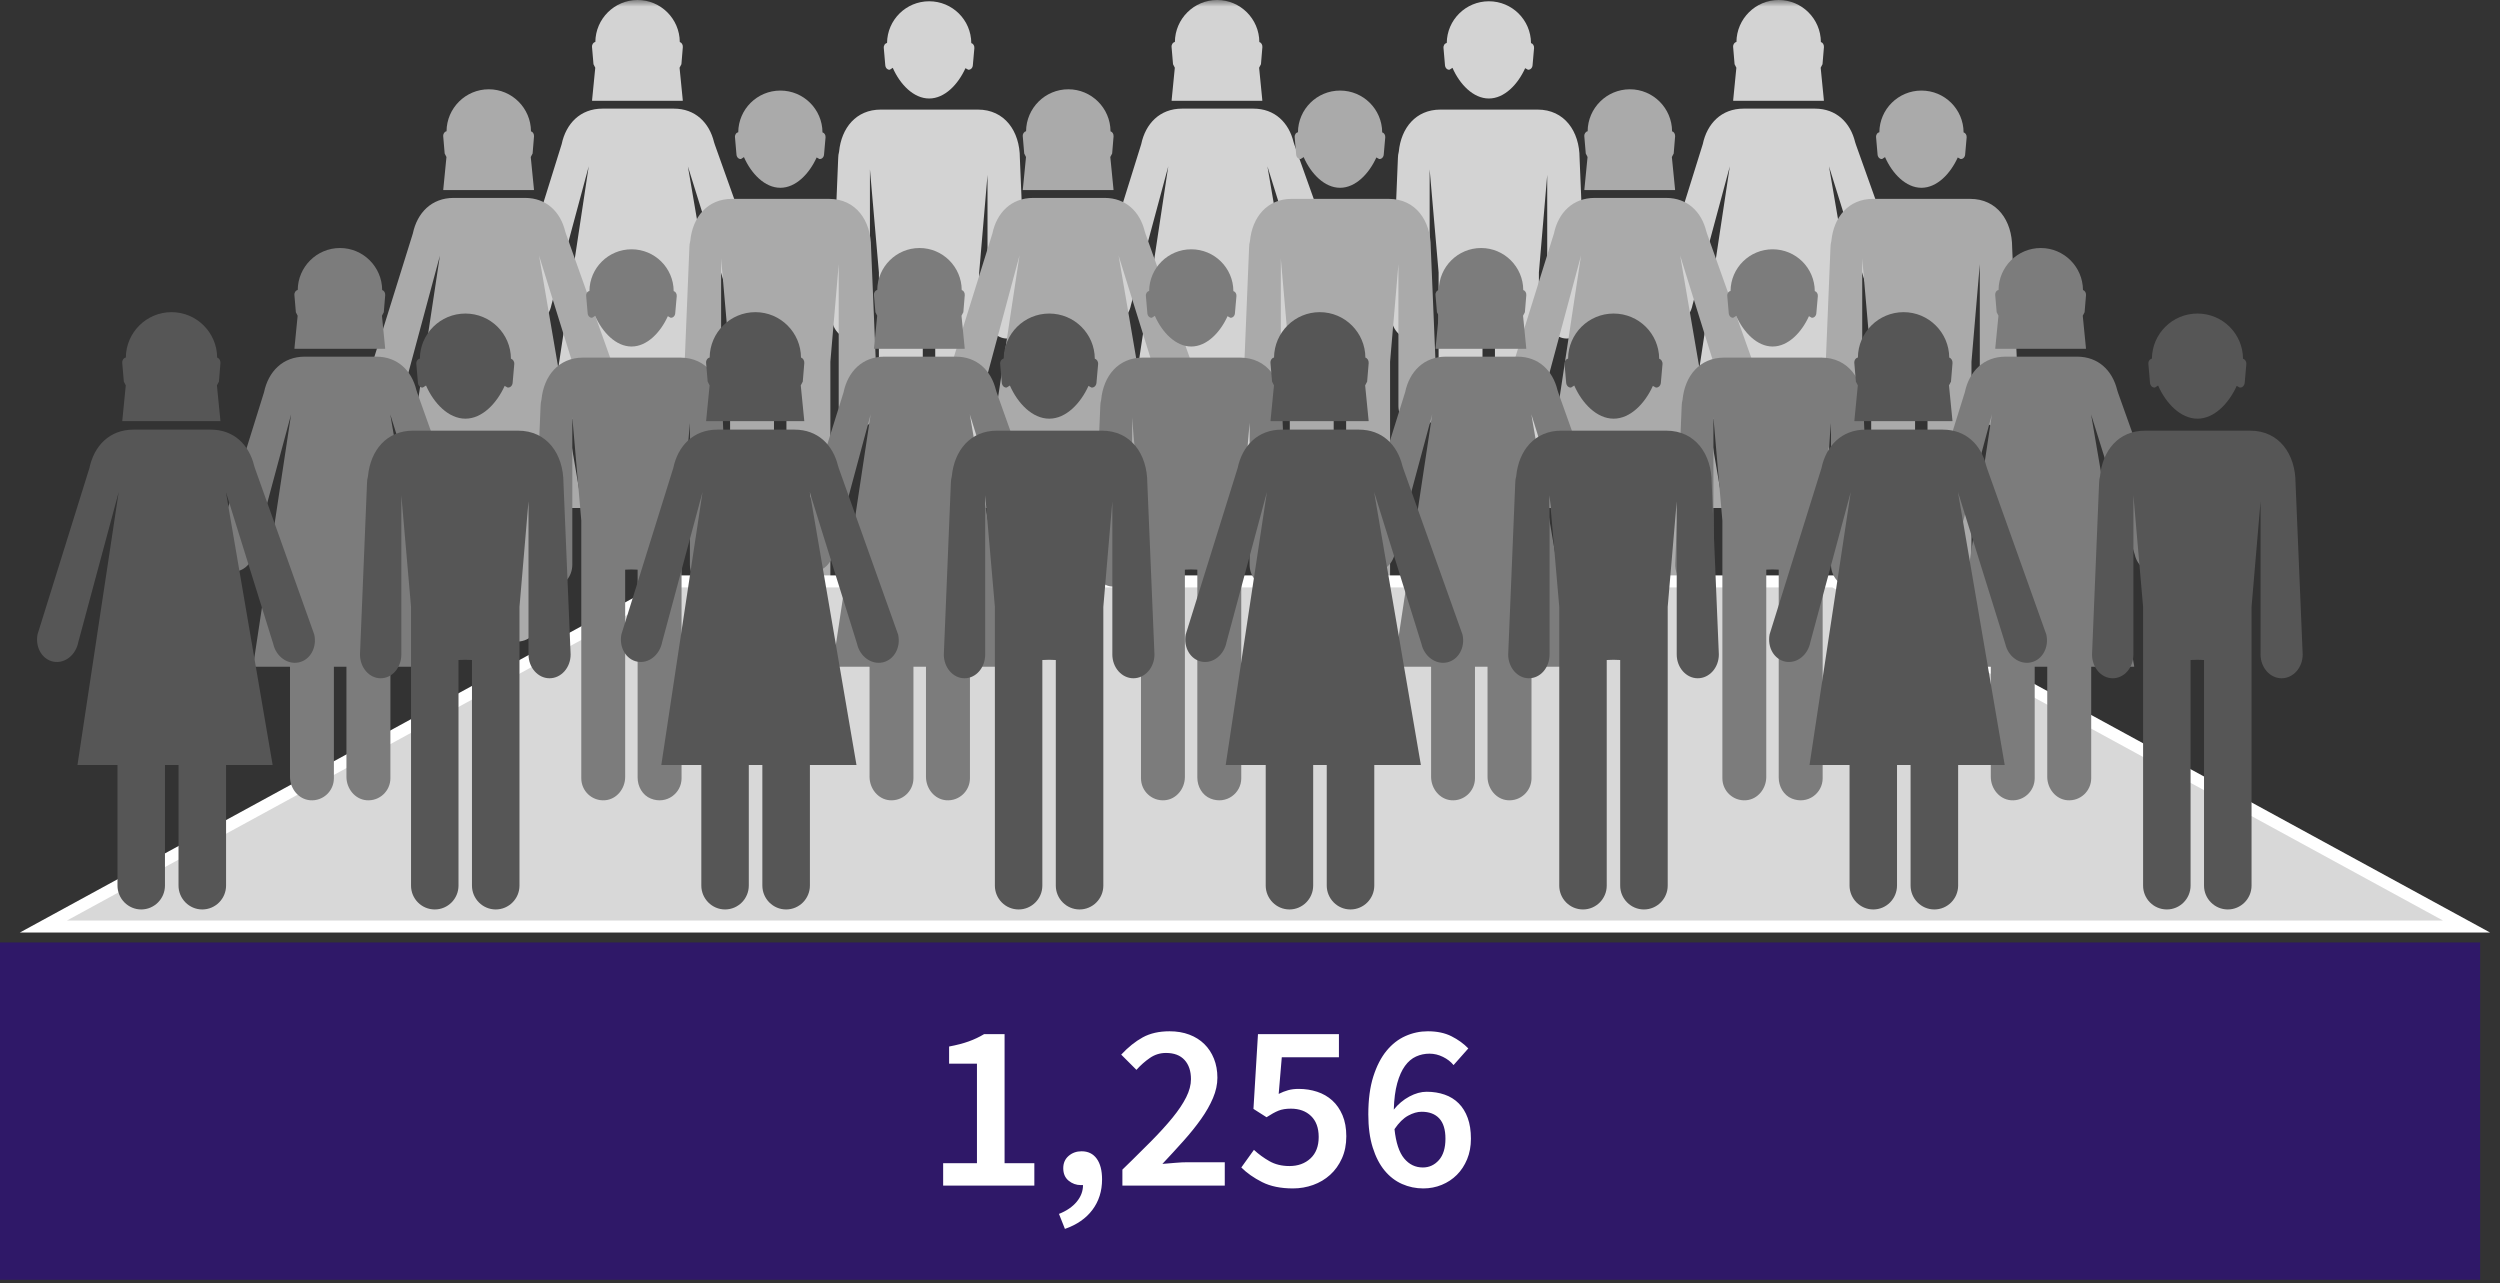<?xml version="1.0" encoding="UTF-8"?>
<svg width="189px" height="97px" viewBox="0 0 189 97" version="1.1" xmlns="http://www.w3.org/2000/svg" xmlns:xlink="http://www.w3.org/1999/xlink">
    <rect x="0" y="0" width="189" height="97" fill="#333333" stroke="none"/>
    <!-- Generator: Sketch 59.1 (86144) - https://sketch.com -->
    <title>Population Density</title>
    <desc>Created with Sketch.</desc>
    <defs>
        <polygon id="path-1" points="0.551 0 19.976 0 19.976 41.754 0.551 41.754"></polygon>
        <polygon id="path-3" points="0.115 0 19.54 0 19.54 41.754 0.115 41.754"></polygon>
        <polygon id="path-5" points="0.568 0 19.994 0 19.994 41.754 0.568 41.754"></polygon>
    </defs>
    <g id="Export-Outlined-SVG" stroke="none" stroke-width="1" fill="none" fill-rule="evenodd">
        <g id="4" transform="translate(-546, -817)">
            <g id="Population-Density" transform="translate(546, 817)">
                <g id="Cluster-4_Population-Density">
                    <polygon id="Fill-1" fill="#2F1868" points="0 96.75 187.5 96.75 187.5 71.25 0 71.25"></polygon>
                    <path d="M71.302,87.937 L73.858,87.937 L73.858,80.413 L71.752,80.413 L71.752,79.117 C72.328,79.009 72.823,78.88 73.237,78.73 C73.651,78.58 74.038,78.397 74.398,78.181 L75.946,78.181 L75.946,87.937 L78.196,87.937 L78.196,89.629 L71.302,89.629 L71.302,87.937 Z M80.058,91.771 C80.634,91.543 81.081,91.237 81.399,90.853 C81.717,90.469 81.876,90.049 81.876,89.593 L81.714,89.593 C81.366,89.593 81.057,89.482 80.787,89.26 C80.517,89.038 80.382,88.723 80.382,88.315 C80.382,87.931 80.517,87.622 80.787,87.388 C81.057,87.154 81.384,87.037 81.768,87.037 C82.26,87.037 82.641,87.223 82.911,87.595 C83.181,87.967 83.316,88.489 83.316,89.161 C83.316,90.049 83.073,90.817 82.587,91.465 C82.101,92.113 81.408,92.593 80.508,92.905 L80.058,91.771 Z M84.853,89.629 L84.853,88.423 L85.62,87.675 C86.115,87.19 86.576,86.731 87.004,86.299 C87.646,85.651 88.192,85.051 88.642,84.499 C89.092,83.947 89.437,83.431 89.677,82.951 C89.917,82.471 90.037,82.015 90.037,81.583 C90.037,80.971 89.875,80.488 89.551,80.134 C89.227,79.78 88.759,79.603 88.147,79.603 C87.703,79.603 87.298,79.729 86.932,79.981 C86.566,80.233 86.227,80.533 85.915,80.881 L84.763,79.729 C85.291,79.165 85.834,78.73 86.392,78.424 C86.95,78.118 87.625,77.965 88.417,77.965 C88.969,77.965 89.467,78.049 89.911,78.217 C90.355,78.385 90.733,78.622 91.045,78.928 C91.357,79.234 91.6,79.603 91.774,80.035 C91.948,80.467 92.035,80.947 92.035,81.475 C92.035,81.979 91.924,82.492 91.702,83.014 C91.48,83.536 91.18,84.064 90.802,84.598 C90.424,85.132 89.983,85.681 89.479,86.245 C88.975,86.809 88.441,87.391 87.877,87.991 L88.849,87.91 C89.197,87.88 89.509,87.865 89.785,87.865 L92.593,87.865 L92.593,89.629 L84.853,89.629 Z M94.797,86.929 C95.145,87.253 95.535,87.538 95.967,87.784 C96.399,88.03 96.903,88.153 97.479,88.153 C98.127,88.153 98.658,87.961 99.072,87.577 C99.486,87.193 99.693,86.653 99.693,85.957 C99.693,85.273 99.501,84.745 99.117,84.373 C98.733,84.001 98.223,83.815 97.587,83.815 C97.215,83.815 96.903,83.866 96.651,83.968 C96.399,84.07 96.099,84.235 95.751,84.463 L94.761,83.833 L95.103,78.181 L101.223,78.181 L101.223,79.927 L96.903,79.927 L96.669,82.699 C96.909,82.579 97.146,82.486 97.38,82.42 C97.614,82.354 97.881,82.321 98.181,82.321 C98.673,82.321 99.138,82.393 99.576,82.537 C100.014,82.681 100.395,82.9 100.719,83.194 C101.043,83.488 101.301,83.86 101.493,84.31 C101.685,84.76 101.781,85.291 101.781,85.903 C101.781,86.527 101.67,87.085 101.448,87.577 C101.226,88.069 100.929,88.483 100.557,88.819 C100.185,89.155 99.756,89.41 99.27,89.584 C98.784,89.758 98.277,89.845 97.749,89.845 C96.825,89.845 96.048,89.686 95.418,89.368 C94.788,89.05 94.263,88.681 93.843,88.261 L94.797,86.929 Z M107.566,88.261 C108.046,88.261 108.451,88.075 108.781,87.703 C109.111,87.331 109.276,86.791 109.276,86.083 C109.276,85.399 109.12,84.889 108.808,84.553 C108.496,84.217 108.052,84.049 107.476,84.049 C107.152,84.049 106.81,84.148 106.45,84.346 C106.09,84.544 105.748,84.883 105.424,85.363 C105.532,86.383 105.775,87.121 106.153,87.577 C106.531,88.033 107.002,88.261 107.566,88.261 Z M109.888,80.521 C109.684,80.269 109.417,80.062 109.087,79.9 C108.757,79.738 108.418,79.657 108.07,79.657 C107.71,79.657 107.371,79.729 107.053,79.873 C106.735,80.017 106.456,80.254 106.216,80.584 C105.976,80.914 105.781,81.349 105.631,81.889 C105.481,82.429 105.394,83.095 105.37,83.887 C105.706,83.467 106.099,83.137 106.549,82.897 C106.999,82.657 107.434,82.537 107.854,82.537 C108.346,82.537 108.799,82.609 109.213,82.753 C109.627,82.897 109.981,83.116 110.275,83.41 C110.569,83.704 110.797,84.073 110.959,84.517 C111.121,84.961 111.202,85.483 111.202,86.083 C111.202,86.659 111.106,87.178 110.914,87.64 C110.722,88.102 110.464,88.495 110.14,88.819 C109.816,89.143 109.435,89.395 108.997,89.575 C108.559,89.755 108.094,89.845 107.602,89.845 C107.038,89.845 106.504,89.734 106,89.512 C105.496,89.29 105.055,88.951 104.677,88.495 C104.299,88.039 103.999,87.457 103.777,86.749 C103.555,86.041 103.444,85.207 103.444,84.247 C103.444,83.131 103.57,82.177 103.822,81.385 C104.074,80.593 104.407,79.945 104.821,79.441 C105.235,78.937 105.712,78.565 106.252,78.325 C106.792,78.085 107.356,77.965 107.944,77.965 C108.64,77.965 109.237,78.091 109.735,78.343 C110.233,78.595 110.656,78.901 111.004,79.261 L109.888,80.521 Z" id="1,256" fill="#FFFFFF" fill-rule="nonzero"></path>
                    <path d="M77.102,11.952 C77.102,9.928 75.958,8.285 73.929,8.285 L66.585,8.285 C64.727,8.285 63.609,9.667 63.434,11.469 C63.395,11.621 63.368,11.783 63.368,11.952 L62.876,23.931 C62.876,24.85 63.524,25.593 64.32,25.593 C65.128,25.593 65.767,24.85 65.767,23.931 L65.767,12.801 L66.445,20.6 C66.445,20.601 66.445,20.601 66.445,20.602 L66.445,40.09 C66.445,41.049 67.253,41.825 68.239,41.749 C69.12,41.682 69.763,40.872 69.763,39.988 L69.763,24.317 C69.92,24.309 70.07,24.301 70.235,24.301 C70.397,24.301 70.556,24.309 70.704,24.317 L70.704,40.033 C70.704,40.712 71.074,41.373 71.704,41.624 C72.887,42.096 74.026,41.22 74.026,40.09 L74.026,20.602 L74.026,20.6 L74.656,13.224 L74.656,23.931 C74.656,24.85 75.32,25.593 76.126,25.593 C76.94,25.593 77.6,24.85 77.6,23.931 L77.102,11.952 Z M67.268,5.272 L67.493,5.128 C68.041,6.379 69.069,7.447 70.245,7.447 C71.415,7.447 72.431,6.387 72.989,5.154 L73.199,5.272 C73.373,5.289 73.533,5.144 73.547,4.933 L73.662,3.635 C73.676,3.45 73.57,3.295 73.43,3.257 C73.418,1.504 71.995,0.097 70.245,0.097 C68.496,0.097 67.078,1.504 67.061,3.249 C66.903,3.282 66.794,3.439 66.815,3.635 L66.927,4.933 C66.944,5.144 67.1,5.289 67.268,5.272 L67.268,5.272 Z" id="Fill-12" fill="#D3D3D3"></path>
                    <g id="Group-16" transform="translate(38.25, 0)">
                        <mask id="mask-2" fill="white">
                            <use xlink:href="#path-1"></use>
                        </mask>
                        <g id="Clip-15"></g>
                        <path d="M19.93,22.537 L15.794,10.942 L15.731,10.746 C15.372,9.272 14.313,8.212 12.691,8.212 L7.295,8.212 C5.614,8.212 4.535,9.353 4.212,10.9 L0.585,22.528 C0.413,23.437 0.911,24.286 1.706,24.435 C2.502,24.582 3.264,23.959 3.435,23.065 L6.258,12.574 L3.381,31.628 C3.379,31.642 3.389,31.655 3.404,31.655 L6.149,31.655 C6.163,31.655 6.174,31.666 6.174,31.679 L6.174,39.975 C6.174,40.858 6.807,41.672 7.687,41.748 C8.67,41.833 9.492,41.052 9.492,40.084 L9.492,31.655 L10.441,31.655 L10.441,39.979 C10.441,40.861 11.076,41.674 11.956,41.748 C12.942,41.832 13.764,41.05 13.764,40.084 L13.764,31.679 C13.764,31.666 13.775,31.655 13.789,31.655 L16.992,31.655 C17.006,31.655 17.018,31.642 17.015,31.627 L13.754,12.577 L17.063,23.194 C17.261,24.082 18.075,24.662 18.867,24.48 C19.655,24.301 20.132,23.428 19.93,22.537 L19.93,22.537 Z M13.346,7.621 C13.36,7.621 13.37,7.609 13.37,7.594 L13.125,5.12 L13.265,4.855 L13.372,3.559 C13.383,3.374 13.282,3.22 13.142,3.176 C13.131,1.426 11.708,-0 9.953,-0 C8.198,-0 6.774,1.421 6.758,3.173 C6.605,3.203 6.491,3.361 6.507,3.559 L6.617,4.855 L6.752,5.12 L6.509,7.594 C6.508,7.609 6.519,7.621 6.533,7.621 L13.346,7.621 Z" id="Fill-14" fill="#D3D3D3" mask="url(#mask-2)"></path>
                    </g>
                    <path d="M119.416,11.952 C119.416,9.928 118.272,8.285 116.243,8.285 L108.898,8.285 C107.041,8.285 105.922,9.667 105.748,11.469 C105.709,11.621 105.682,11.783 105.682,11.952 L105.19,23.931 C105.19,24.85 105.838,25.593 106.634,25.593 C107.442,25.593 108.081,24.85 108.081,23.931 L108.081,12.801 L108.759,20.6 L108.759,20.602 L108.759,40.09 C108.759,41.049 109.567,41.825 110.553,41.749 C111.434,41.682 112.077,40.872 112.077,39.988 L112.077,24.317 C112.234,24.309 112.384,24.301 112.549,24.301 C112.711,24.301 112.87,24.309 113.018,24.317 L113.018,40.033 C113.018,40.712 113.388,41.373 114.018,41.624 C115.201,42.096 116.34,41.22 116.34,40.09 L116.34,20.602 L116.34,20.6 L116.97,13.224 L116.97,23.931 C116.97,24.85 117.634,25.593 118.44,25.593 C119.254,25.593 119.914,24.85 119.914,23.931 L119.416,11.952 Z M109.582,5.272 L109.807,5.128 C110.355,6.379 111.383,7.447 112.559,7.447 C113.729,7.447 114.745,6.387 115.303,5.154 L115.513,5.272 C115.687,5.289 115.846,5.144 115.861,4.933 L115.975,3.635 C115.99,3.45 115.884,3.295 115.744,3.257 C115.732,1.504 114.309,0.097 112.559,0.097 C110.81,0.097 109.392,1.504 109.375,3.249 C109.217,3.282 109.108,3.439 109.129,3.635 L109.241,4.933 C109.258,5.144 109.414,5.289 109.582,5.272 L109.582,5.272 Z" id="Fill-17" fill="#D3D3D3"></path>
                    <g id="Group-21" transform="translate(82.5, 0)">
                        <mask id="mask-4" fill="white">
                            <use xlink:href="#path-3"></use>
                        </mask>
                        <g id="Clip-20"></g>
                        <path d="M19.493,22.537 L15.357,10.942 L15.295,10.746 C14.936,9.272 13.877,8.212 12.254,8.212 L6.859,8.212 C5.178,8.212 4.099,9.353 3.776,10.9 L0.149,22.528 C-0.022,23.437 0.474,24.286 1.27,24.435 C2.066,24.582 2.828,23.959 2.999,23.065 L5.822,12.574 L2.945,31.628 C2.942,31.642 2.954,31.655 2.968,31.655 L5.714,31.655 C5.727,31.655 5.738,31.666 5.738,31.679 L5.738,39.975 C5.738,40.858 6.371,41.672 7.25,41.748 C8.234,41.833 9.056,41.052 9.056,40.084 L9.056,31.655 L10.004,31.655 L10.004,39.979 C10.004,40.861 10.64,41.674 11.52,41.748 C12.506,41.832 13.328,41.05 13.328,40.084 L13.328,31.679 C13.328,31.666 13.339,31.655 13.352,31.655 L16.556,31.655 C16.571,31.655 16.582,31.642 16.579,31.627 L13.317,12.577 L16.626,23.194 C16.825,24.082 17.639,24.662 18.431,24.48 C19.219,24.301 19.696,23.428 19.493,22.537 L19.493,22.537 Z M12.909,7.621 C12.923,7.621 12.935,7.609 12.933,7.594 L12.689,5.12 L12.829,4.855 L12.936,3.559 C12.947,3.374 12.845,3.22 12.706,3.176 C12.695,1.426 11.271,-0 9.516,-0 C7.761,-0 6.338,1.421 6.321,3.173 C6.168,3.203 6.054,3.361 6.071,3.559 L6.181,4.855 L6.316,5.12 L6.073,7.594 C6.072,7.609 6.083,7.621 6.097,7.621 L12.909,7.621 Z" id="Fill-19" fill="#D3D3D3" mask="url(#mask-4)"></path>
                    </g>
                    <g id="Group-24" transform="translate(124.5, 0)">
                        <mask id="mask-6" fill="white">
                            <use xlink:href="#path-5"></use>
                        </mask>
                        <g id="Clip-23"></g>
                        <path d="M19.947,22.537 L15.811,10.942 L15.748,10.746 C15.389,9.272 14.331,8.212 12.709,8.212 L7.312,8.212 C5.631,8.212 4.552,9.353 4.229,10.9 L0.602,22.528 C0.431,23.437 0.928,24.286 1.723,24.435 C2.519,24.582 3.281,23.959 3.452,23.065 L6.275,12.574 L3.398,31.628 C3.396,31.642 3.407,31.655 3.421,31.655 L6.167,31.655 C6.181,31.655 6.191,31.666 6.191,31.679 L6.191,39.975 C6.191,40.858 6.825,41.672 7.704,41.748 C8.687,41.833 9.509,41.052 9.509,40.084 L9.509,31.655 L10.458,31.655 L10.458,39.979 C10.458,40.861 11.093,41.674 11.973,41.748 C12.959,41.832 13.781,41.05 13.781,40.084 L13.781,31.679 C13.781,31.666 13.792,31.655 13.806,31.655 L17.009,31.655 C17.024,31.655 17.035,31.642 17.032,31.627 L13.771,12.577 L17.08,23.194 C17.278,24.082 18.092,24.662 18.884,24.48 C19.673,24.301 20.15,23.428 19.947,22.537 L19.947,22.537 Z M13.363,7.621 C13.377,7.621 13.388,7.609 13.387,7.594 L13.143,5.12 L13.282,4.855 L13.39,3.559 C13.4,3.374 13.3,3.22 13.159,3.176 C13.148,1.426 11.725,-0 9.97,-0 C8.215,-0 6.791,1.421 6.775,3.173 C6.622,3.203 6.508,3.361 6.525,3.559 L6.634,4.855 L6.769,5.12 L6.526,7.594 C6.525,7.609 6.536,7.621 6.551,7.621 L13.363,7.621 Z" id="Fill-22" fill="#D3D3D3" mask="url(#mask-6)"></path>
                    </g>
                    <path d="M65.852,18.702 C65.852,16.678 64.708,15.035 62.679,15.035 L55.335,15.035 C53.477,15.035 52.359,16.417 52.184,18.219 C52.145,18.371 52.118,18.533 52.118,18.702 L51.626,30.681 C51.626,31.6 52.274,32.343 53.07,32.343 C53.878,32.343 54.517,31.6 54.517,30.681 L54.517,19.551 L55.195,27.35 C55.195,27.351 55.195,27.351 55.195,27.352 L55.195,46.84 C55.195,47.799 56.003,48.575 56.989,48.499 C57.87,48.432 58.513,47.622 58.513,46.738 L58.513,31.067 C58.67,31.059 58.82,31.051 58.985,31.051 C59.147,31.051 59.306,31.059 59.454,31.067 L59.454,46.783 C59.454,47.462 59.824,48.123 60.454,48.374 C61.637,48.846 62.776,47.97 62.776,46.84 L62.776,27.352 L62.776,27.35 L63.406,19.974 L63.406,30.681 C63.406,31.6 64.07,32.343 64.876,32.343 C65.69,32.343 66.35,31.6 66.35,30.681 L65.852,18.702 Z M56.018,12.022 L56.243,11.878 C56.791,13.129 57.819,14.197 58.995,14.197 C60.165,14.197 61.181,13.137 61.739,11.904 L61.949,12.022 C62.123,12.039 62.283,11.894 62.297,11.683 L62.412,10.385 C62.426,10.2 62.32,10.045 62.18,10.007 C62.168,8.254 60.745,6.847 58.995,6.847 C57.246,6.847 55.828,8.254 55.811,9.999 C55.653,10.032 55.544,10.189 55.565,10.385 L55.677,11.683 C55.694,11.894 55.85,12.039 56.018,12.022 L56.018,12.022 Z" id="Fill-25" fill="#AAAAAA"></path>
                    <path d="M46.93,29.287 L42.794,17.692 L42.731,17.496 C42.372,16.022 41.313,14.962 39.691,14.962 L34.295,14.962 C32.614,14.962 31.535,16.103 31.212,17.65 L27.585,29.278 C27.413,30.187 27.911,31.036 28.706,31.185 C29.502,31.332 30.264,30.709 30.435,29.815 L33.258,19.324 L30.381,38.378 C30.379,38.392 30.389,38.405 30.404,38.405 L33.149,38.405 C33.163,38.405 33.174,38.416 33.174,38.429 L33.174,46.725 C33.174,47.608 33.807,48.422 34.687,48.498 C35.67,48.583 36.492,47.802 36.492,46.834 L36.492,38.405 L37.441,38.405 L37.441,46.729 C37.441,47.611 38.076,48.424 38.956,48.498 C39.942,48.582 40.764,47.8 40.764,46.834 L40.764,38.429 C40.764,38.416 40.775,38.405 40.789,38.405 L43.992,38.405 C44.006,38.405 44.018,38.392 44.015,38.377 L40.754,19.327 L44.063,29.944 C44.261,30.832 45.075,31.412 45.867,31.23 C46.655,31.051 47.132,30.178 46.93,29.287 L46.93,29.287 Z M40.346,14.371 C40.36,14.371 40.37,14.359 40.37,14.344 L40.125,11.87 L40.265,11.605 L40.372,10.309 C40.383,10.124 40.282,9.97 40.142,9.926 C40.131,8.176 38.708,6.75 36.953,6.75 C35.198,6.75 33.774,8.171 33.758,9.923 C33.605,9.953 33.491,10.111 33.507,10.309 L33.617,11.605 L33.752,11.87 L33.509,14.344 C33.508,14.359 33.519,14.371 33.533,14.371 L40.346,14.371 Z" id="Fill-27" fill="#AAAAAA"></path>
                    <path d="M108.166,18.702 C108.166,16.678 107.022,15.035 104.993,15.035 L97.648,15.035 C95.791,15.035 94.672,16.417 94.498,18.219 C94.459,18.371 94.432,18.533 94.432,18.702 L93.94,30.681 C93.94,31.6 94.588,32.343 95.384,32.343 C96.192,32.343 96.831,31.6 96.831,30.681 L96.831,19.551 L97.509,27.35 L97.509,27.352 L97.509,46.84 C97.509,47.799 98.317,48.575 99.303,48.499 C100.184,48.432 100.827,47.622 100.827,46.738 L100.827,31.067 C100.984,31.059 101.134,31.051 101.299,31.051 C101.461,31.051 101.62,31.059 101.768,31.067 L101.768,46.783 C101.768,47.462 102.138,48.123 102.768,48.374 C103.951,48.846 105.09,47.97 105.09,46.84 L105.09,27.352 L105.09,27.35 L105.72,19.974 L105.72,30.681 C105.72,31.6 106.384,32.343 107.19,32.343 C108.004,32.343 108.664,31.6 108.664,30.681 L108.166,18.702 Z M98.332,12.022 L98.557,11.878 C99.105,13.129 100.133,14.197 101.309,14.197 C102.479,14.197 103.495,13.137 104.053,11.904 L104.263,12.022 C104.437,12.039 104.596,11.894 104.611,11.683 L104.725,10.385 C104.74,10.2 104.634,10.045 104.494,10.007 C104.482,8.254 103.059,6.847 101.309,6.847 C99.56,6.847 98.142,8.254 98.125,9.999 C97.967,10.032 97.858,10.189 97.879,10.385 L97.991,11.683 C98.008,11.894 98.164,12.039 98.332,12.022 L98.332,12.022 Z" id="Fill-29" fill="#AAAAAA"></path>
                    <path d="M90.743,29.287 L86.607,17.692 L86.545,17.496 C86.186,16.022 85.127,14.962 83.504,14.962 L78.109,14.962 C76.428,14.962 75.349,16.103 75.026,17.65 L71.399,29.278 C71.228,30.187 71.724,31.036 72.52,31.185 C73.316,31.332 74.078,30.709 74.249,29.815 L77.072,19.324 L74.195,38.378 C74.192,38.392 74.204,38.405 74.218,38.405 L76.964,38.405 C76.977,38.405 76.988,38.416 76.988,38.429 L76.988,46.725 C76.988,47.608 77.621,48.422 78.5,48.498 C79.484,48.583 80.306,47.802 80.306,46.834 L80.306,38.405 L81.254,38.405 L81.254,46.729 C81.254,47.611 81.89,48.424 82.77,48.498 C83.756,48.582 84.578,47.8 84.578,46.834 L84.578,38.429 C84.578,38.416 84.589,38.405 84.602,38.405 L87.806,38.405 C87.821,38.405 87.832,38.392 87.829,38.377 L84.567,19.327 L87.876,29.944 C88.075,30.832 88.889,31.412 89.681,31.23 C90.469,31.051 90.946,30.178 90.743,29.287 L90.743,29.287 Z M84.159,14.371 C84.173,14.371 84.185,14.359 84.183,14.344 L83.939,11.87 L84.079,11.605 L84.186,10.309 C84.197,10.124 84.095,9.97 83.956,9.926 C83.945,8.176 82.521,6.75 80.766,6.75 C79.011,6.75 77.588,8.171 77.571,9.923 C77.418,9.953 77.304,10.111 77.321,10.309 L77.431,11.605 L77.566,11.87 L77.323,14.344 C77.322,14.359 77.333,14.371 77.347,14.371 L84.159,14.371 Z" id="Fill-31" fill="#AAAAAA"></path>
                    <path d="M152.119,18.702 C152.119,16.678 150.975,15.035 148.946,15.035 L141.602,15.035 C139.744,15.035 138.626,16.417 138.451,18.219 C138.413,18.371 138.385,18.533 138.385,18.702 L137.893,30.681 C137.893,31.6 138.541,32.343 139.337,32.343 C140.145,32.343 140.784,31.6 140.784,30.681 L140.784,19.551 L141.461,27.35 C141.462,27.351 141.462,27.351 141.462,27.352 L141.462,46.84 C141.462,47.799 142.27,48.575 143.256,48.499 C144.137,48.432 144.78,47.622 144.78,46.738 L144.78,31.067 C144.937,31.059 145.088,31.051 145.252,31.051 C145.414,31.051 145.574,31.059 145.721,31.067 L145.721,46.783 C145.721,47.462 146.091,48.123 146.721,48.374 C147.905,48.846 149.043,47.97 149.043,46.84 L149.043,27.352 L149.043,27.35 L149.673,19.974 L149.673,30.681 C149.673,31.6 150.338,32.343 151.142,32.343 C151.956,32.343 152.618,31.6 152.618,30.681 L152.119,18.702 Z M142.285,12.022 L142.509,11.878 C143.059,13.129 144.086,14.197 145.262,14.197 C146.432,14.197 147.449,13.137 148.007,11.904 L148.217,12.022 C148.389,12.039 148.55,11.894 148.565,11.683 L148.679,10.385 C148.694,10.2 148.586,10.045 148.447,10.007 C148.436,8.254 147.012,6.847 145.262,6.847 C143.513,6.847 142.095,8.254 142.079,9.999 C141.92,10.032 141.812,10.189 141.832,10.385 L141.944,11.683 C141.961,11.894 142.118,12.039 142.285,12.022 L142.285,12.022 Z" id="Fill-33" fill="#AAAAAA"></path>
                    <path d="M133.197,29.287 L129.061,17.692 L128.998,17.496 C128.639,16.022 127.58,14.962 125.958,14.962 L120.562,14.962 C118.881,14.962 117.802,16.103 117.479,17.65 L113.852,29.278 C113.681,30.187 114.178,31.036 114.973,31.185 C115.769,31.332 116.531,30.709 116.702,29.815 L119.525,19.324 L116.648,38.378 C116.646,38.392 116.657,38.405 116.671,38.405 L119.417,38.405 C119.431,38.405 119.441,38.416 119.441,38.429 L119.441,46.725 C119.441,47.608 120.074,48.422 120.954,48.498 C121.937,48.583 122.759,47.802 122.759,46.834 L122.759,38.405 L123.708,38.405 L123.708,46.729 C123.708,47.611 124.344,48.424 125.224,48.498 C126.209,48.582 127.032,47.8 127.032,46.834 L127.032,38.429 C127.032,38.416 127.042,38.405 127.056,38.405 L130.259,38.405 C130.274,38.405 130.285,38.392 130.282,38.377 L127.021,19.327 L130.33,29.944 C130.528,30.832 131.342,31.412 132.134,31.23 C132.923,31.051 133.4,30.178 133.197,29.287 L133.197,29.287 Z M126.613,14.371 C126.627,14.371 126.638,14.359 126.637,14.344 L126.393,11.87 L126.532,11.605 L126.639,10.309 C126.65,10.124 126.549,9.97 126.409,9.926 C126.398,8.176 124.975,6.75 123.22,6.75 C121.465,6.75 120.041,8.171 120.025,9.923 C119.872,9.953 119.758,10.111 119.774,10.309 L119.884,11.605 L120.019,11.87 L119.776,14.344 C119.775,14.359 119.787,14.371 119.8,14.371 L126.613,14.371 Z" id="Fill-35" fill="#AAAAAA"></path>
                    <polygon id="Fill-37" fill="#D8D8D8" points="3.279 70.046 51.116 43.954 138.634 43.954 186.47 70.046"></polygon>
                    <path d="M138.75,43.5 L51,43.5 L1.5,70.5 L188.25,70.5 L138.75,43.5 Z M138.518,44.407 L184.691,69.593 L5.059,69.593 L51.232,44.407 L138.518,44.407 Z" id="Fill-39" fill="#FFFFFF"></path>
                    <path d="M54.602,30.702 C54.602,28.678 53.458,27.035 51.429,27.035 L44.085,27.035 C42.227,27.035 41.109,28.417 40.934,30.219 C40.895,30.371 40.868,30.533 40.868,30.702 L40.376,42.681 C40.376,43.6 41.024,44.343 41.82,44.343 C42.628,44.343 43.267,43.6 43.267,42.681 L43.267,31.551 L43.945,39.35 C43.945,39.351 43.945,39.351 43.945,39.352 L43.945,58.84 C43.945,59.799 44.753,60.575 45.739,60.499 C46.62,60.432 47.263,59.622 47.263,58.738 L47.263,43.067 C47.42,43.059 47.57,43.051 47.735,43.051 C47.897,43.051 48.056,43.059 48.204,43.067 L48.204,58.783 C48.204,59.462 48.574,60.123 49.204,60.374 C50.387,60.846 51.526,59.97 51.526,58.84 L51.526,39.352 L51.526,39.35 L52.156,31.974 L52.156,42.681 C52.156,43.6 52.82,44.343 53.626,44.343 C54.44,44.343 55.1,43.6 55.1,42.681 L54.602,30.702 Z M44.768,24.022 L44.993,23.878 C45.541,25.129 46.569,26.197 47.745,26.197 C48.915,26.197 49.931,25.137 50.489,23.904 L50.699,24.022 C50.873,24.039 51.033,23.894 51.047,23.683 L51.162,22.385 C51.176,22.2 51.07,22.045 50.93,22.007 C50.918,20.254 49.495,18.847 47.745,18.847 C45.996,18.847 44.578,20.254 44.561,21.999 C44.403,22.032 44.294,22.189 44.315,22.385 L44.427,23.683 C44.444,23.894 44.6,24.039 44.768,24.022 L44.768,24.022 Z" id="Fill-41" fill="#7C7C7C"></path>
                    <path d="M35.68,41.287 L31.544,29.692 L31.481,29.496 C31.122,28.022 30.063,26.962 28.441,26.962 L23.045,26.962 C21.364,26.962 20.285,28.103 19.962,29.65 L16.335,41.278 C16.163,42.187 16.661,43.036 17.456,43.185 C18.252,43.332 19.014,42.709 19.185,41.815 L22.008,31.324 L19.131,50.378 C19.129,50.392 19.139,50.405 19.154,50.405 L21.899,50.405 C21.913,50.405 21.924,50.416 21.924,50.429 L21.924,58.725 C21.924,59.608 22.557,60.422 23.437,60.498 C24.42,60.583 25.242,59.802 25.242,58.834 L25.242,50.405 L26.191,50.405 L26.191,58.729 C26.191,59.611 26.826,60.424 27.706,60.498 C28.692,60.582 29.514,59.8 29.514,58.834 L29.514,50.429 C29.514,50.416 29.525,50.405 29.539,50.405 L32.742,50.405 C32.756,50.405 32.768,50.392 32.765,50.377 L29.504,31.327 L32.813,41.944 C33.011,42.832 33.825,43.412 34.617,43.23 C35.405,43.051 35.882,42.178 35.68,41.287 L35.68,41.287 Z M29.096,26.371 C29.11,26.371 29.12,26.359 29.12,26.344 L28.875,23.87 L29.015,23.605 L29.122,22.309 C29.133,22.124 29.032,21.97 28.892,21.926 C28.881,20.176 27.458,18.75 25.703,18.75 C23.948,18.75 22.524,20.171 22.508,21.923 C22.355,21.953 22.241,22.111 22.257,22.309 L22.367,23.605 L22.502,23.87 L22.259,26.344 C22.258,26.359 22.269,26.371 22.283,26.371 L29.096,26.371 Z" id="Fill-43" fill="#7C7C7C"></path>
                    <path d="M96.916,30.702 C96.916,28.678 95.772,27.035 93.743,27.035 L86.398,27.035 C84.541,27.035 83.422,28.417 83.248,30.219 C83.209,30.371 83.182,30.533 83.182,30.702 L82.69,42.681 C82.69,43.6 83.338,44.343 84.134,44.343 C84.942,44.343 85.581,43.6 85.581,42.681 L85.581,31.551 L86.259,39.35 L86.259,39.352 L86.259,58.84 C86.259,59.799 87.067,60.575 88.053,60.499 C88.934,60.432 89.577,59.622 89.577,58.738 L89.577,43.067 C89.734,43.059 89.884,43.051 90.049,43.051 C90.211,43.051 90.37,43.059 90.518,43.067 L90.518,58.783 C90.518,59.462 90.888,60.123 91.518,60.374 C92.701,60.846 93.84,59.97 93.84,58.84 L93.84,39.352 L93.84,39.35 L94.47,31.974 L94.47,42.681 C94.47,43.6 95.134,44.343 95.94,44.343 C96.754,44.343 97.414,43.6 97.414,42.681 L96.916,30.702 Z M87.082,24.022 L87.307,23.878 C87.855,25.129 88.883,26.197 90.059,26.197 C91.229,26.197 92.245,25.137 92.803,23.904 L93.013,24.022 C93.187,24.039 93.346,23.894 93.361,23.683 L93.475,22.385 C93.49,22.2 93.384,22.045 93.244,22.007 C93.232,20.254 91.809,18.847 90.059,18.847 C88.31,18.847 86.892,20.254 86.875,21.999 C86.717,22.032 86.608,22.189 86.629,22.385 L86.741,23.683 C86.758,23.894 86.914,24.039 87.082,24.022 L87.082,24.022 Z" id="Fill-45" fill="#7C7C7C"></path>
                    <path d="M79.493,41.287 L75.357,29.692 L75.295,29.496 C74.936,28.022 73.877,26.962 72.254,26.962 L66.859,26.962 C65.178,26.962 64.099,28.103 63.776,29.65 L60.149,41.278 C59.978,42.187 60.474,43.036 61.27,43.185 C62.066,43.332 62.828,42.709 62.999,41.815 L65.822,31.324 L62.945,50.378 C62.942,50.392 62.954,50.405 62.968,50.405 L65.714,50.405 C65.727,50.405 65.738,50.416 65.738,50.429 L65.738,58.725 C65.738,59.608 66.371,60.422 67.25,60.498 C68.234,60.583 69.056,59.802 69.056,58.834 L69.056,50.405 L70.004,50.405 L70.004,58.729 C70.004,59.611 70.64,60.424 71.52,60.498 C72.506,60.582 73.328,59.8 73.328,58.834 L73.328,50.429 C73.328,50.416 73.339,50.405 73.352,50.405 L76.556,50.405 C76.571,50.405 76.582,50.392 76.579,50.377 L73.317,31.327 L76.626,41.944 C76.825,42.832 77.639,43.412 78.431,43.23 C79.219,43.051 79.696,42.178 79.493,41.287 L79.493,41.287 Z M72.909,26.371 C72.923,26.371 72.935,26.359 72.933,26.344 L72.689,23.87 L72.829,23.605 L72.936,22.309 C72.947,22.124 72.845,21.97 72.706,21.926 C72.695,20.176 71.271,18.75 69.516,18.75 C67.761,18.75 66.338,20.171 66.321,21.923 C66.168,21.953 66.054,22.111 66.071,22.309 L66.181,23.605 L66.316,23.87 L66.073,26.344 C66.072,26.359 66.083,26.371 66.097,26.371 L72.909,26.371 Z" id="Fill-47" fill="#7C7C7C"></path>
                    <path d="M140.869,30.702 C140.869,28.678 139.725,27.035 137.696,27.035 L130.352,27.035 C128.494,27.035 127.376,28.417 127.201,30.219 C127.163,30.371 127.135,30.533 127.135,30.702 L126.643,42.681 C126.643,43.6 127.291,44.343 128.087,44.343 C128.895,44.343 129.534,43.6 129.534,42.681 L129.534,31.551 L130.211,39.35 C130.212,39.351 130.212,39.351 130.212,39.352 L130.212,58.84 C130.212,59.799 131.02,60.575 132.006,60.499 C132.887,60.432 133.53,59.622 133.53,58.738 L133.53,43.067 C133.687,43.059 133.838,43.051 134.002,43.051 C134.164,43.051 134.324,43.059 134.471,43.067 L134.471,58.783 C134.471,59.462 134.841,60.123 135.471,60.374 C136.655,60.846 137.793,59.97 137.793,58.84 L137.793,39.352 L137.793,39.35 L138.423,31.974 L138.423,42.681 C138.423,43.6 139.088,44.343 139.892,44.343 C140.706,44.343 141.368,43.6 141.368,42.681 L140.869,30.702 Z M131.035,24.022 L131.259,23.878 C131.809,25.129 132.836,26.197 134.012,26.197 C135.182,26.197 136.199,25.137 136.757,23.904 L136.967,24.022 C137.139,24.039 137.3,23.894 137.315,23.683 L137.429,22.385 C137.444,22.2 137.336,22.045 137.197,22.007 C137.186,20.254 135.762,18.847 134.012,18.847 C132.263,18.847 130.845,20.254 130.829,21.999 C130.67,22.032 130.562,22.189 130.582,22.385 L130.694,23.683 C130.711,23.894 130.868,24.039 131.035,24.022 L131.035,24.022 Z" id="Fill-49" fill="#7C7C7C"></path>
                    <path d="M121.947,41.287 L117.811,29.692 L117.748,29.496 C117.389,28.022 116.33,26.962 114.708,26.962 L109.312,26.962 C107.631,26.962 106.552,28.103 106.229,29.65 L102.602,41.278 C102.431,42.187 102.928,43.036 103.723,43.185 C104.519,43.332 105.281,42.709 105.452,41.815 L108.275,31.324 L105.398,50.378 C105.396,50.392 105.407,50.405 105.421,50.405 L108.167,50.405 C108.181,50.405 108.191,50.416 108.191,50.429 L108.191,58.725 C108.191,59.608 108.824,60.422 109.704,60.498 C110.687,60.583 111.509,59.802 111.509,58.834 L111.509,50.405 L112.458,50.405 L112.458,58.729 C112.458,59.611 113.094,60.424 113.974,60.498 C114.959,60.582 115.782,59.8 115.782,58.834 L115.782,50.429 C115.782,50.416 115.792,50.405 115.806,50.405 L119.009,50.405 C119.024,50.405 119.035,50.392 119.032,50.377 L115.771,31.327 L119.08,41.944 C119.278,42.832 120.093,43.412 120.884,43.23 C121.672,43.051 122.149,42.178 121.947,41.287 L121.947,41.287 Z M115.363,26.371 C115.377,26.371 115.388,26.359 115.387,26.344 L115.143,23.87 L115.282,23.605 L115.389,22.309 C115.4,22.124 115.299,21.97 115.159,21.926 C115.148,20.176 113.725,18.75 111.97,18.75 C110.215,18.75 108.791,20.171 108.775,21.923 C108.622,21.953 108.508,22.111 108.524,22.309 L108.634,23.605 L108.769,23.87 L108.526,26.344 C108.525,26.359 108.537,26.371 108.55,26.371 L115.363,26.371 Z" id="Fill-51" fill="#7C7C7C"></path>
                    <path d="M164.261,41.287 L160.124,29.692 L160.062,29.496 C159.703,28.022 158.644,26.962 157.022,26.962 L151.626,26.962 C149.945,26.962 148.866,28.103 148.543,29.65 L144.915,41.278 C144.744,42.187 145.242,43.036 146.037,43.185 C146.832,43.332 147.594,42.709 147.766,41.815 L150.589,31.324 L147.711,50.378 C147.71,50.392 147.72,50.405 147.735,50.405 L150.48,50.405 C150.494,50.405 150.504,50.416 150.504,50.429 L150.504,58.725 C150.504,59.608 151.138,60.422 152.018,60.498 C153,60.583 153.823,59.802 153.823,58.834 L153.823,50.405 L154.772,50.405 L154.772,58.729 C154.772,59.611 155.407,60.424 156.287,60.498 C157.273,60.582 158.095,59.8 158.095,58.834 L158.095,50.429 C158.095,50.416 158.106,50.405 158.12,50.405 L161.322,50.405 C161.337,50.405 161.349,50.392 161.346,50.377 L158.085,31.327 L161.394,41.944 C161.592,42.832 162.406,43.412 163.198,43.23 C163.986,43.051 164.463,42.178 164.261,41.287 L164.261,41.287 Z M157.677,26.371 C157.69,26.371 157.701,26.359 157.701,26.344 L157.456,23.87 L157.596,23.605 L157.703,22.309 C157.714,22.124 157.613,21.97 157.473,21.926 C157.462,20.176 156.038,18.75 154.283,18.75 C152.528,18.75 151.104,20.171 151.089,21.923 C150.935,21.953 150.821,22.111 150.838,22.309 L150.948,23.605 L151.083,23.87 L150.84,26.344 C150.839,26.359 150.85,26.371 150.864,26.371 L157.677,26.371 Z" id="Fill-53" fill="#7C7C7C"></path>
                    <path d="M42.599,36.524 C42.599,34.335 41.363,32.558 39.168,32.558 L31.226,32.558 C29.216,32.558 28.007,34.053 27.818,36.002 C27.776,36.166 27.746,36.341 27.746,36.524 L27.215,49.478 C27.215,50.474 27.916,51.277 28.776,51.277 C29.651,51.277 30.341,50.474 30.341,49.478 L30.341,37.442 L31.074,45.878 L31.074,66.954 C31.074,67.945 31.871,68.755 32.87,68.755 C33.857,68.755 34.663,67.945 34.663,66.954 L34.663,49.897 C34.832,49.888 34.996,49.879 35.173,49.879 C35.348,49.879 35.522,49.888 35.681,49.897 L35.681,66.954 C35.681,67.945 36.488,68.755 37.477,68.755 C38.465,68.755 39.273,67.945 39.273,66.954 L39.273,45.878 L39.955,37.9 L39.955,49.478 C39.955,50.474 40.673,51.277 41.543,51.277 C42.424,51.277 43.139,50.474 43.139,49.478 L42.599,36.524 Z M31.964,29.3 L32.207,29.145 C32.801,30.497 33.912,31.652 35.185,31.652 C36.449,31.652 37.549,30.506 38.152,29.173 L38.379,29.3 C38.567,29.318 38.74,29.162 38.756,28.933 L38.879,27.53 C38.895,27.329 38.78,27.163 38.628,27.121 C38.616,25.226 37.077,23.704 35.185,23.704 C33.293,23.704 31.759,25.226 31.742,27.112 C31.57,27.148 31.453,27.318 31.475,27.53 L31.596,28.933 C31.614,29.162 31.784,29.318 31.964,29.3 L31.964,29.3 Z" id="Fill-55" fill="#565656"></path>
                    <path d="M23.758,47.971 L19.285,35.432 L19.218,35.22 C18.829,33.626 17.684,32.48 15.93,32.48 L10.095,32.48 C8.276,32.48 7.109,33.713 6.76,35.386 L2.837,47.962 C2.653,48.946 3.19,49.864 4.051,50.024 C4.911,50.182 5.735,49.51 5.92,48.543 L8.974,37.197 L5.857,57.832 L8.882,57.832 L8.882,66.948 C8.882,67.942 9.691,68.755 10.676,68.755 C11.668,68.755 12.471,67.942 12.471,66.948 L12.471,57.832 L13.496,57.832 L13.496,66.948 C13.496,67.942 14.301,68.755 15.29,68.755 C16.286,68.755 17.091,67.942 17.091,66.948 L17.091,57.832 L20.612,57.832 L17.079,37.2 L20.658,48.682 C20.872,49.643 21.753,50.269 22.609,50.073 C23.461,49.879 23.977,48.936 23.758,47.971 L23.758,47.971 Z M16.666,31.84 L16.399,29.136 L16.551,28.849 L16.666,27.448 C16.678,27.248 16.569,27.081 16.417,27.033 C16.405,25.141 14.866,23.599 12.968,23.599 C11.071,23.599 9.531,25.135 9.513,27.03 C9.348,27.063 9.224,27.233 9.242,27.448 L9.362,28.849 L9.508,29.136 L9.242,31.84 L16.666,31.84 Z" id="Fill-57" fill="#565656"></path>
                    <path d="M86.738,36.524 C86.738,34.335 85.501,32.558 83.307,32.558 L75.364,32.558 C73.355,32.558 72.146,34.053 71.957,36.002 C71.915,36.166 71.885,36.341 71.885,36.524 L71.353,49.478 C71.353,50.474 72.054,51.277 72.915,51.277 C73.789,51.277 74.48,50.474 74.48,49.478 L74.48,37.442 L75.213,45.878 L75.213,66.954 C75.213,67.945 76.009,68.755 77.01,68.755 C77.995,68.755 78.801,67.945 78.801,66.954 L78.801,49.897 C78.971,49.888 79.134,49.879 79.311,49.879 C79.487,49.879 79.66,49.888 79.819,49.897 L79.819,66.954 C79.819,67.945 80.626,68.755 81.615,68.755 C82.603,68.755 83.412,67.945 83.412,66.954 L83.412,45.878 L84.093,37.9 L84.093,49.478 C84.093,50.474 84.812,51.277 85.683,51.277 C86.562,51.277 87.277,50.474 87.277,49.478 L86.738,36.524 Z M76.103,29.3 L76.347,29.145 C76.94,30.497 78.051,31.652 79.323,31.652 C80.588,31.652 81.687,30.506 82.29,29.173 L82.518,29.3 C82.705,29.318 82.878,29.162 82.894,28.933 L83.018,27.53 C83.034,27.329 82.918,27.163 82.767,27.121 C82.755,25.226 81.216,23.704 79.323,23.704 C77.431,23.704 75.898,25.226 75.88,27.112 C75.708,27.148 75.591,27.318 75.613,27.53 L75.735,28.933 C75.753,29.162 75.922,29.318 76.103,29.3 L76.103,29.3 Z" id="Fill-59" fill="#565656"></path>
                    <path d="M67.897,47.971 L63.424,35.432 L63.356,35.22 C62.968,33.626 61.822,32.48 60.068,32.48 L54.233,32.48 C52.414,32.48 51.247,33.713 50.899,35.386 L46.976,47.962 C46.791,48.946 47.329,49.864 48.189,50.024 C49.049,50.182 49.873,49.51 50.059,48.543 L53.112,37.197 L49.995,57.832 L53.02,57.832 L53.02,66.948 C53.02,67.942 53.829,68.755 54.814,68.755 C55.806,68.755 56.609,67.942 56.609,66.948 L56.609,57.832 L57.634,57.832 L57.634,66.948 C57.634,67.942 58.439,68.755 59.428,68.755 C60.424,68.755 61.229,67.942 61.229,66.948 L61.229,57.832 L64.75,57.832 L61.217,37.2 L64.796,48.682 C65.011,49.643 65.891,50.269 66.748,50.073 C67.6,49.879 68.116,48.936 67.897,47.971 L67.897,47.971 Z M60.805,31.84 L60.538,29.136 L60.69,28.849 L60.805,27.448 C60.817,27.248 60.708,27.081 60.556,27.033 C60.544,25.141 59.005,23.599 57.107,23.599 C55.209,23.599 53.669,25.135 53.651,27.03 C53.486,27.063 53.363,27.233 53.381,27.448 L53.5,28.849 L53.646,29.136 L53.381,31.84 L60.805,31.84 Z" id="Fill-61" fill="#565656"></path>
                    <path d="M129.405,36.524 C129.405,34.335 128.168,32.558 125.974,32.558 L118.031,32.558 C116.022,32.558 114.813,34.053 114.624,36.002 C114.582,36.166 114.552,36.341 114.552,36.524 L114.02,49.478 C114.02,50.474 114.722,51.277 115.582,51.277 C116.456,51.277 117.147,50.474 117.147,49.478 L117.147,37.442 L117.88,45.878 L117.88,66.954 C117.88,67.945 118.676,68.755 119.676,68.755 C120.662,68.755 121.469,67.945 121.469,66.954 L121.469,49.897 C121.638,49.888 121.802,49.879 121.978,49.879 C122.154,49.879 122.326,49.888 122.486,49.897 L122.486,66.954 C122.486,67.945 123.293,68.755 124.282,68.755 C125.27,68.755 126.079,67.945 126.079,66.954 L126.079,45.878 L126.76,37.9 L126.76,49.478 C126.76,50.474 127.479,51.277 128.349,51.277 C129.23,51.277 129.945,50.474 129.945,49.478 L129.405,36.524 Z M118.77,29.3 L119.013,29.145 C119.607,30.497 120.718,31.652 121.99,31.652 C123.255,31.652 124.355,30.506 124.957,29.173 L125.185,29.3 C125.372,29.318 125.546,29.162 125.561,28.933 L125.685,27.53 C125.701,27.329 125.585,27.163 125.434,27.121 C125.422,25.226 123.883,23.704 121.99,23.704 C120.098,23.704 118.564,25.226 118.547,27.112 C118.376,27.148 118.258,27.318 118.28,27.53 L118.402,28.933 C118.42,29.162 118.589,29.318 118.77,29.3 L118.77,29.3 Z" id="Fill-63" fill="#565656"></path>
                    <path d="M110.564,47.971 L106.091,35.432 L106.023,35.22 C105.635,33.626 104.49,32.48 102.735,32.48 L96.9,32.48 C95.082,32.48 93.915,33.713 93.566,35.386 L89.643,47.962 C89.458,48.946 89.995,49.864 90.856,50.024 C91.716,50.182 92.541,49.51 92.726,48.543 L95.779,37.197 L92.662,57.832 L95.688,57.832 L95.688,66.948 C95.688,67.942 96.496,68.755 97.482,68.755 C98.473,68.755 99.276,67.942 99.276,66.948 L99.276,57.832 L100.302,57.832 L100.302,66.948 C100.302,67.942 101.106,68.755 102.096,68.755 C103.092,68.755 103.896,67.942 103.896,66.948 L103.896,57.832 L107.418,57.832 L103.884,37.2 L107.463,48.682 C107.678,49.643 108.558,50.269 109.415,50.073 C110.267,49.879 110.783,48.936 110.564,47.971 L110.564,47.971 Z M103.472,31.84 L103.205,29.136 L103.356,28.849 L103.472,27.448 C103.484,27.248 103.374,27.081 103.223,27.033 C103.211,25.141 101.672,23.599 99.774,23.599 C97.876,23.599 96.336,25.135 96.318,27.03 C96.153,27.063 96.03,27.233 96.048,27.448 L96.168,28.849 L96.313,29.136 L96.048,31.84 L103.472,31.84 Z" id="Fill-65" fill="#565656"></path>
                    <path d="M173.543,36.524 C173.543,34.335 172.307,32.558 170.112,32.558 L162.17,32.558 C160.16,32.558 158.952,34.053 158.762,36.002 C158.72,36.166 158.691,36.341 158.691,36.524 L158.158,49.478 C158.158,50.474 158.86,51.277 159.72,51.277 C160.594,51.277 161.285,50.474 161.285,49.478 L161.285,37.442 L162.018,45.878 L162.018,66.954 C162.018,67.945 162.815,68.755 163.815,68.755 C164.801,68.755 165.607,67.945 165.607,66.954 L165.607,49.897 C165.777,49.888 165.939,49.879 166.117,49.879 C166.292,49.879 166.465,49.888 166.624,49.897 L166.624,66.954 C166.624,67.945 167.431,68.755 168.421,68.755 C169.408,68.755 170.217,67.945 170.217,66.954 L170.217,45.878 L170.898,37.9 L170.898,49.478 C170.898,50.474 171.618,51.277 172.488,51.277 C173.368,51.277 174.083,50.474 174.083,49.478 L173.543,36.524 Z M162.908,29.3 L163.152,29.145 C163.746,30.497 164.856,31.652 166.128,31.652 C167.394,31.652 168.493,30.506 169.096,29.173 L169.323,29.3 C169.51,29.318 169.683,29.162 169.7,28.933 L169.823,27.53 C169.839,27.329 169.723,27.163 169.572,27.121 C169.56,25.226 168.021,23.704 166.128,23.704 C164.237,23.704 162.703,25.226 162.685,27.112 C162.514,27.148 162.397,27.318 162.419,27.53 L162.54,28.933 C162.558,29.162 162.727,29.318 162.908,29.3 L162.908,29.3 Z" id="Fill-67" fill="#565656"></path>
                    <path d="M154.702,47.971 L150.229,35.432 L150.162,35.22 C149.773,33.626 148.628,32.48 146.874,32.48 L141.039,32.48 C139.22,32.48 138.054,33.713 137.705,35.386 L133.781,47.962 C133.596,48.946 134.133,49.864 134.994,50.024 C135.855,50.182 136.68,49.51 136.864,48.543 L139.917,37.197 L136.8,57.832 L139.826,57.832 L139.826,66.948 C139.826,67.942 140.634,68.755 141.62,68.755 C142.612,68.755 143.414,67.942 143.414,66.948 L143.414,57.832 L144.44,57.832 L144.44,66.948 C144.44,67.942 145.245,68.755 146.235,68.755 C147.23,68.755 148.035,67.942 148.035,66.948 L148.035,57.832 L151.556,57.832 L148.023,37.2 L151.602,48.682 C151.816,49.643 152.697,50.269 153.553,50.073 C154.405,49.879 154.921,48.936 154.702,47.971 L154.702,47.971 Z M147.61,31.84 L147.343,29.136 L147.495,28.849 L147.61,27.448 C147.623,27.248 147.513,27.081 147.362,27.033 C147.349,25.141 145.81,23.599 143.912,23.599 C142.014,23.599 140.475,25.135 140.457,27.03 C140.292,27.063 140.168,27.233 140.187,27.448 L140.306,28.849 L140.451,29.136 L140.187,31.84 L147.61,31.84 Z" id="Fill-69" fill="#565656"></path>
                </g>
            </g>
        </g>
    </g>
</svg>